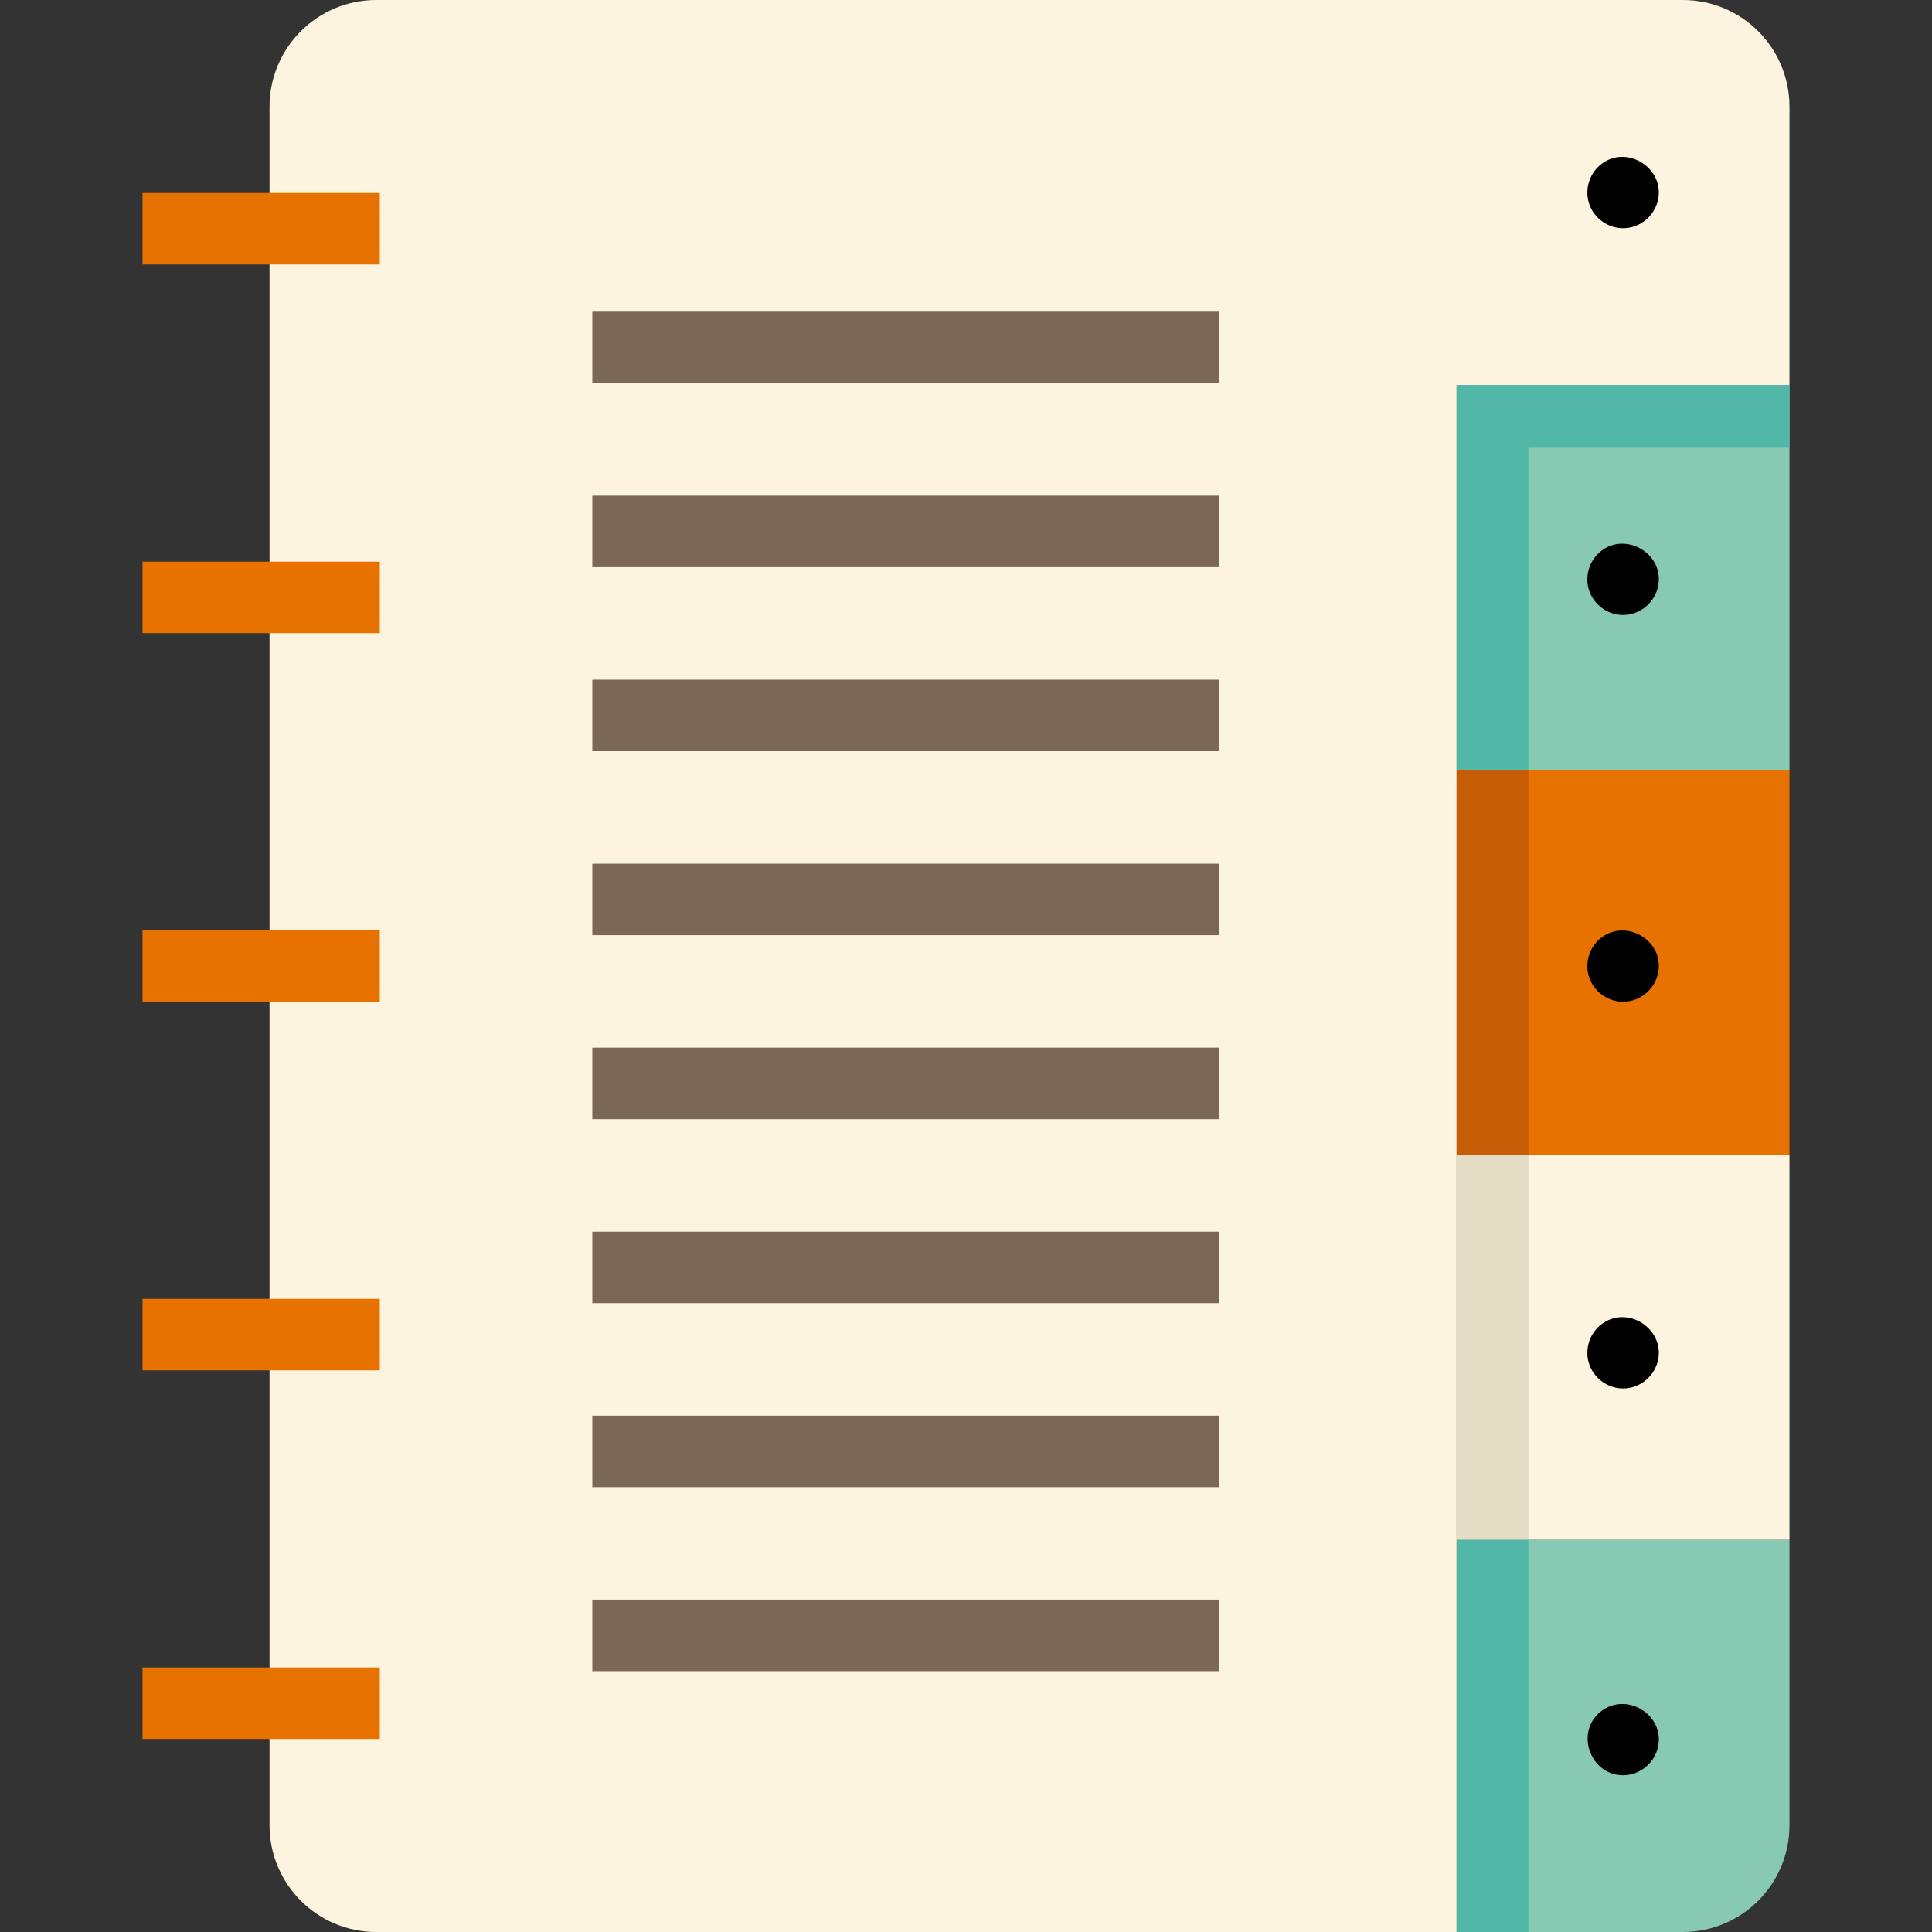<?xml version="1.0" encoding="iso-8859-1"?>
<!-- Generator: Adobe Illustrator 18.0.0, SVG Export Plug-In . SVG Version: 6.00 Build 0)  -->
<!DOCTYPE svg PUBLIC "-//W3C//DTD SVG 1.1//EN" "http://www.w3.org/Graphics/SVG/1.1/DTD/svg11.dtd">
<svg version="1.1" id="Capa_1" xmlns="http://www.w3.org/2000/svg" xmlns:xlink="http://www.w3.org/1999/xlink" x="0px" y="0px"
	 viewBox="0 0 405.33 405.33" style="enable-background:new 0 0 405.33 405.33;" xml:space="preserve">
<rect x="0" y="0" width="405.33" height="405.33" fill="#333333" stroke="none"/>
<g>
	<path style="fill:#88C9B3;" d="M375.428,323.06v59.88c0,12.36-10.02,22.39-22.38,22.39h-47.45v-82.27H375.428z"/>
	<rect x="305.598" y="242.3" style="fill:#FCF4DE;" width="69.83" height="80.76"/>
	<rect x="305.598" y="161.53" style="fill:#E77200;" width="69.83" height="80.77"/>
	<rect x="305.598" y="80.76" style="fill:#88C9B3;" width="69.83" height="80.77"/>
	<path style="fill:#FCF4DE;" d="M375.428,22.38v58.38h-69.83v80.77v80.77v80.76v82.27H78.928c-12.36,0-22.38-10.03-22.38-22.39
		V22.38C56.548,10.02,66.568,0,78.928,0h274.12C365.408,0,375.428,10.02,375.428,22.38z"/>
	<g>
		<rect x="124.271" y="65.385" style="fill:#7C6655;" width="131.554" height="15"/>
		<rect x="124.271" y="103.988" style="fill:#7C6655;" width="131.554" height="15"/>
		<rect x="124.271" y="142.59" style="fill:#7C6655;" width="131.554" height="15"/>
		<rect x="124.271" y="181.193" style="fill:#7C6655;" width="131.554" height="15"/>
		<rect x="124.271" y="219.796" style="fill:#7C6655;" width="131.554" height="15"/>
		<rect x="124.271" y="258.398" style="fill:#7C6655;" width="131.554" height="15"/>
		<rect x="124.271" y="335.604" style="fill:#7C6655;" width="131.554" height="15"/>
		<rect x="124.271" y="297.001" style="fill:#7C6655;" width="131.554" height="15"/>
	</g>
	<path d="M340.518,47.88c-3.138,0-6.002-2.025-7.063-4.972c-1.079-2.999-0.075-6.44,2.416-8.416
		c5.409-4.291,13.503,0.809,11.956,7.536C347.051,45.4,343.998,47.88,340.518,47.88z"/>
	<path d="M340.518,129.02c-3.274,0-6.222-2.197-7.178-5.323c-0.861-2.813,0.073-5.969,2.303-7.879
		c5.152-4.411,13.315,0.117,12.291,6.804C347.378,126.247,344.198,129.02,340.518,129.02z"/>
	<path d="M340.518,291.3c-3.342,0-6.327-2.284-7.228-5.495c-0.847-3.021,0.359-6.366,2.937-8.151
		c5.712-3.955,13.507,1.648,11.46,8.328C346.731,289.102,343.789,291.3,340.518,291.3z"/>
	<path d="M340.518,210.16c-3.143,0-5.998-2.023-7.063-4.971c-1.077-2.982-0.083-6.461,2.416-8.416
		c5.282-4.132,13.22,0.516,12.03,7.173C347.267,207.489,344.134,210.16,340.518,210.16z"/>
	<path d="M340.518,372.44c-6.859,0-10.113-8.928-4.761-13.294c5.32-4.341,13.494,0.489,12.111,7.264
		C347.162,369.87,344.061,372.44,340.518,372.44z"/>
	<rect x="29.902" y="40.488" style="fill:#E77200;" width="49.78" height="15"/>
	<rect x="29.902" y="117.825" style="fill:#E77200;" width="49.78" height="15"/>
	<rect x="29.902" y="195.161" style="fill:#E77200;" width="49.78" height="15"/>
	<rect x="29.902" y="272.497" style="fill:#E77200;" width="49.78" height="15"/>
	<rect x="29.902" y="349.834" style="fill:#E77200;" width="49.78" height="15"/>
	<rect x="305.598" y="161.53" style="fill:#C65C05;" width="15.07" height="80.77"/>
	<polygon style="fill:#51B7A6;" points="375.428,80.76 305.598,80.76 305.598,80.76 305.598,93.93 305.598,161.53 320.668,161.53 
		320.668,93.93 375.428,93.93 	"/>
	<rect x="305.598" y="242.3" style="fill:#E5DCC6;" width="15.07" height="80.76"/>
	<rect x="305.598" y="323.06" style="fill:#51B7A6;" width="15.07" height="82.27"/>
</g>
<g>
</g>
<g>
</g>
<g>
</g>
<g>
</g>
<g>
</g>
<g>
</g>
<g>
</g>
<g>
</g>
<g>
</g>
<g>
</g>
<g>
</g>
<g>
</g>
<g>
</g>
<g>
</g>
<g>
</g>
</svg>
